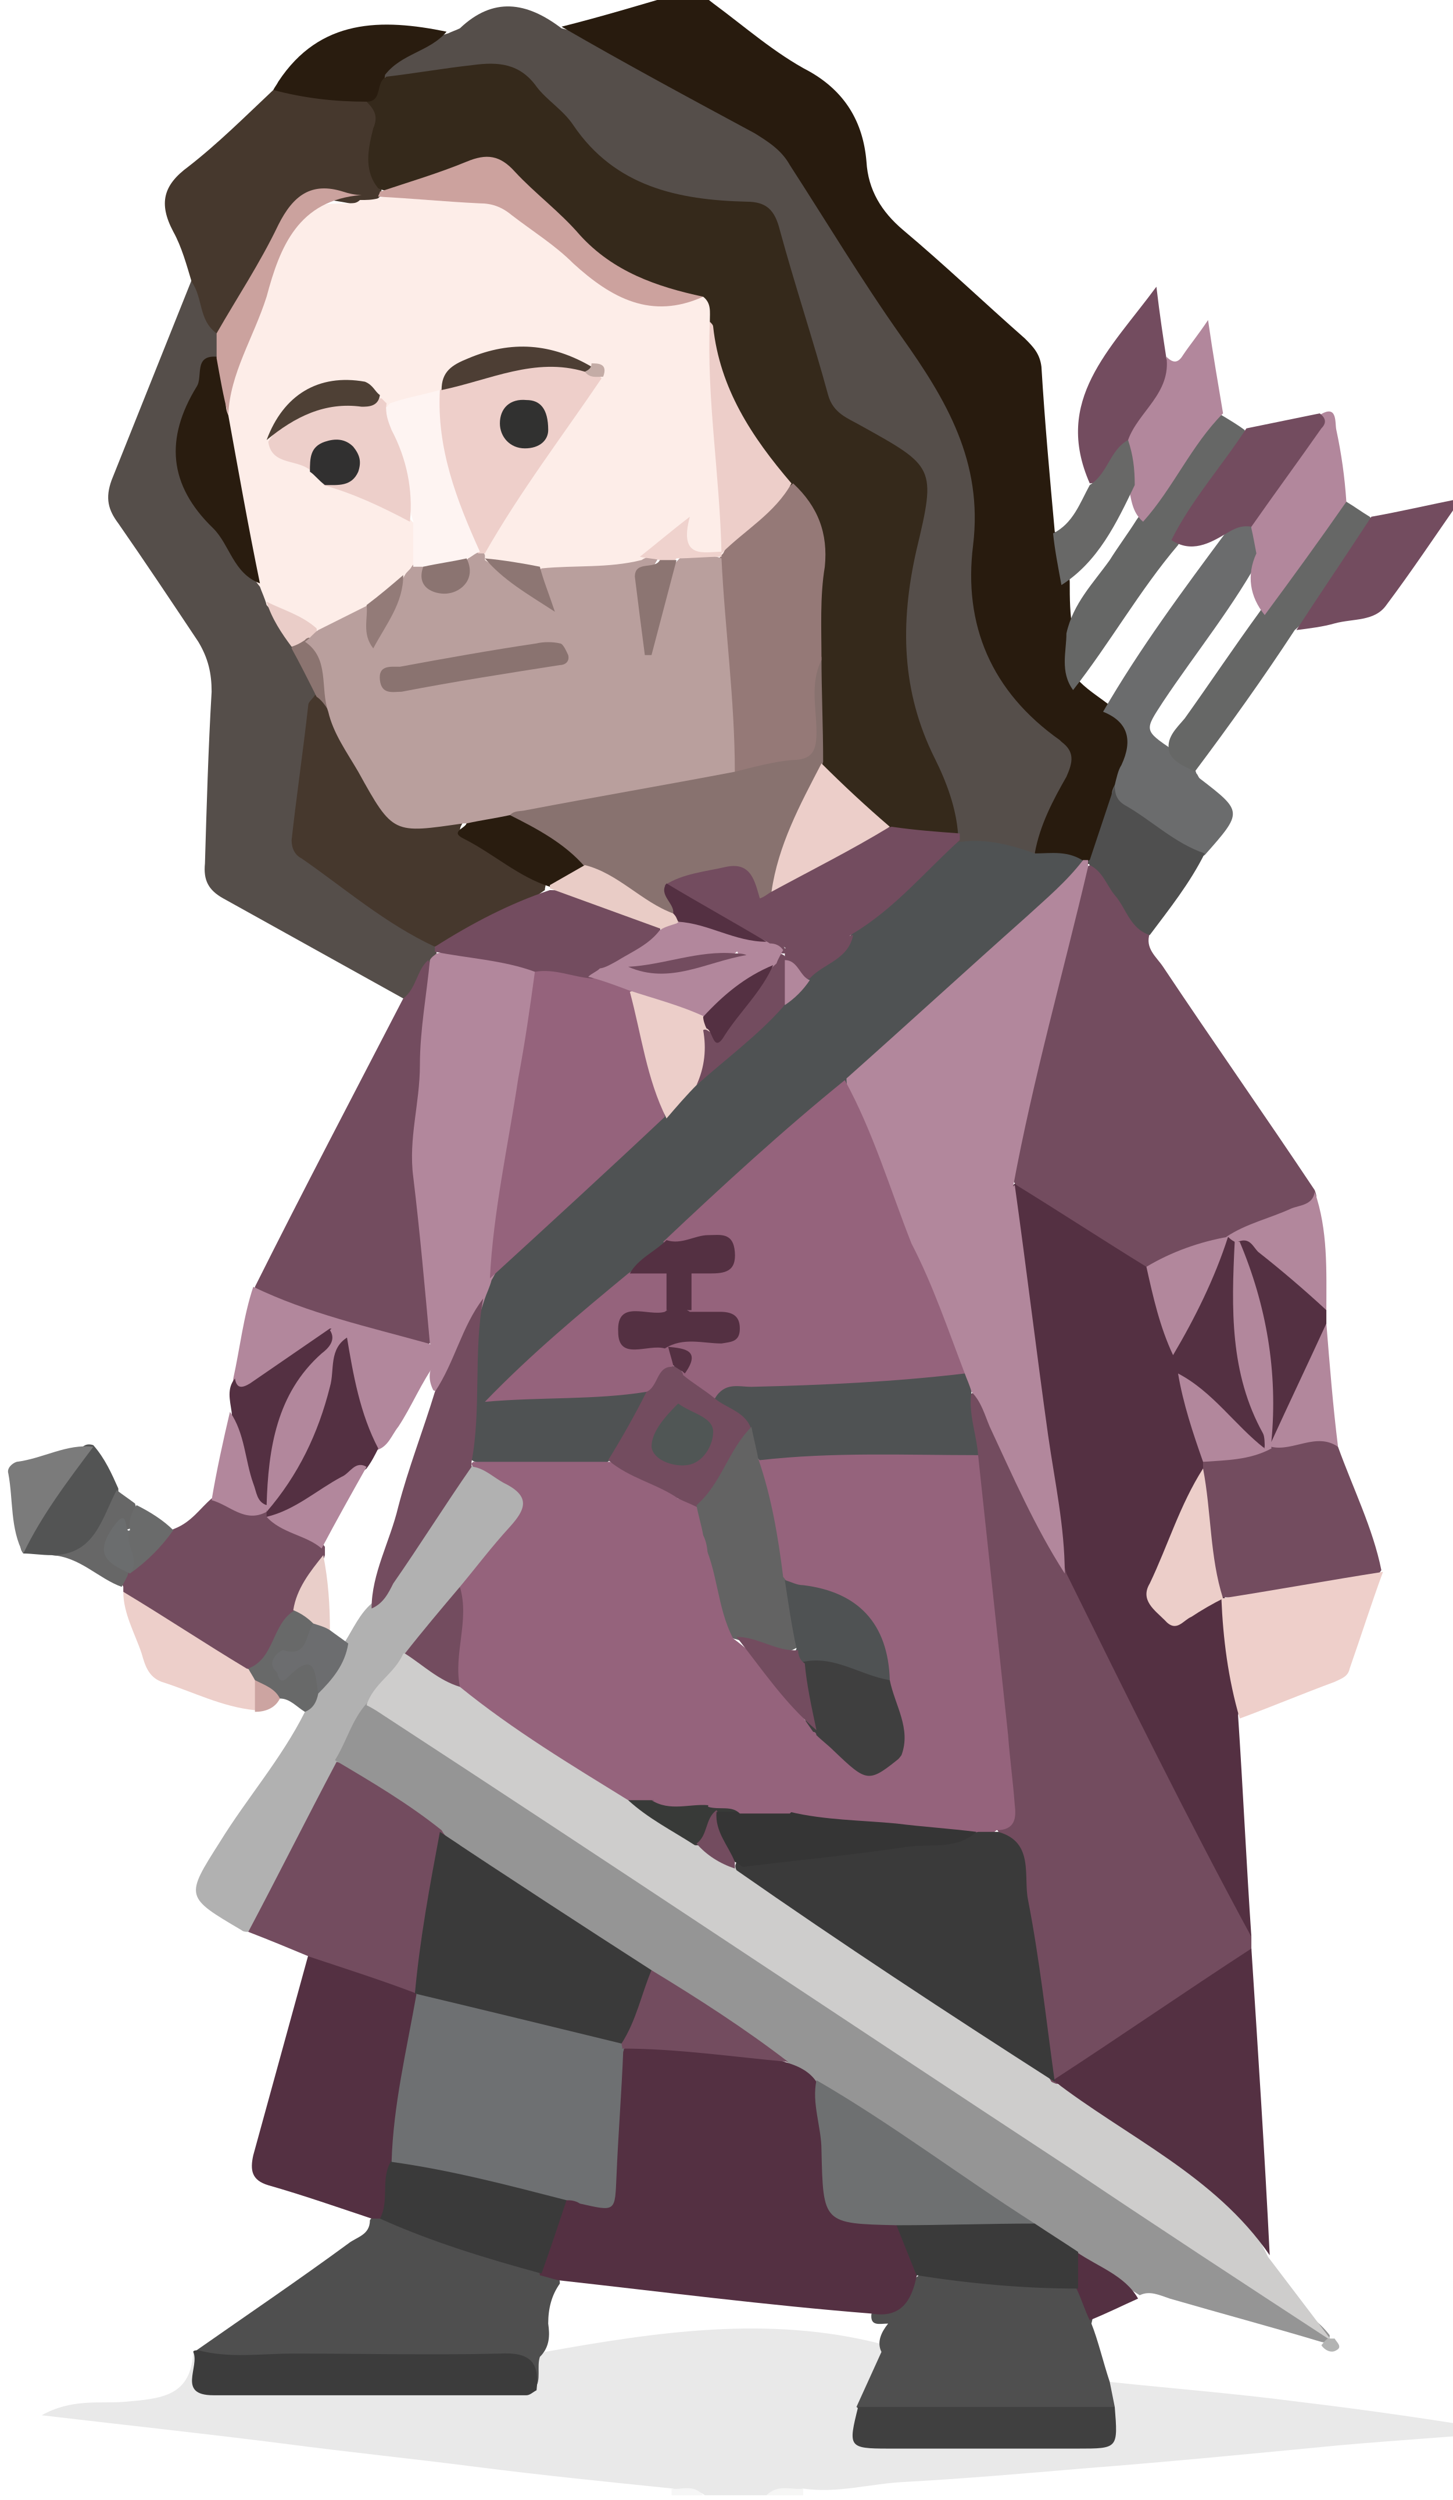 <?xml version="1.0" encoding="utf-8"?>
<!-- Generator: Adobe Illustrator 23.1.0, SVG Export Plug-In . SVG Version: 6.00 Build 0)  -->
<svg version="1.1" id="Capa_1" xmlns="http://www.w3.org/2000/svg" xmlns:xlink="http://www.w3.org/1999/xlink" x="0px" y="0px"
	 viewBox="0 0 87.2 150" style="enable-background:new 0 0 87.2 150;" xml:space="preserve">
<style type="text/css">
	.st0{fill:#E9E9E9;}
	.st1{fill:#F6F6F5;}
	.st2{fill:#F6F6F6;}
	.st3{fill:#554E4A;}
	.st4{fill:#281B0E;}
	.st5{fill:#734C5F;}
	.st6{fill:#4F4F4F;}
	.st7{fill:#B1B1B1;}
	.st8{fill:#543042;}
	.st9{fill:#46382D;}
	.st10{fill:#3C3C3C;}
	.st11{fill:#B2879C;}
	.st12{fill:#291C0F;}
	.st13{fill:#EDCFCA;}
	.st14{fill:#535454;}
	.st15{fill:#7B7B7B;}
	.st16{fill:#686969;}
	.st17{fill:#676767;}
	.st18{fill:#6A6B6B;}
	.st19{fill:#CCA4A1;}
	.st20{fill:#959595;}
	.st21{fill:#CECDCC;}
	.st22{fill:#EECFCA;}
	.st23{fill:#6B6C6D;}
	.st24{fill:#666766;}
	.st25{fill:#686867;}
	.st26{fill:#B3B4B3;}
	.st27{fill:#404040;}
	.st28{fill:#35291B;}
	.st29{fill:#4F5253;}
	.st30{fill:#FDEDE8;}
	.st31{fill:#CBA29E;}
	.st32{fill:#8B7470;}
	.st33{fill:#EACDC8;}
	.st34{fill:#3A3A3A;}
	.st35{fill:#95637C;}
	.st36{fill:#6C6D6F;}
	.st37{fill:#6E7072;}
	.st38{fill:#CCA29E;}
	.st39{fill:#E9CEC9;}
	.st40{fill:#6B6D6E;}
	.st41{fill:#ECCEC9;}
	.st42{fill:#6E7071;}
	.st43{fill:#383A38;}
	.st44{fill:#88726F;}
	.st45{fill:#957977;}
	.st46{fill:#EDCEC9;}
	.st47{fill:#B99F9D;}
	.st48{fill:#FEF4F2;}
	.st49{fill:#4D3E34;}
	.st50{fill:#4E4035;}
	.st51{fill:#313030;}
	.st52{fill:#8D7673;}
	.st53{fill:#937B78;}
	.st54{fill:#EFD2CD;}
	.st55{fill:#C4ACA6;}
	.st56{fill:#E9CCC6;}
	.st57{fill:#636363;}
	.st58{fill:#3F3F3F;}
	.st59{fill:#353535;}
	.st60{fill:#505655;}
	.st61{fill:#8A7370;}
	.st62{fill:#8C7572;}
	.st63{fill:#8B7471;}
	.st64{fill:#313130;}
</style>
<path class="st0" d="M66.6,142.9c3.8,0.4,7.6,0.7,11.4,1.2c4.2,0.5,8.3,1.1,12.5,1.8c-3.4,0.3-6.7,0.5-10.1,0.8
	c-5.2,0.5-10.3,1-15.5,1.4c-3.5,0.3-7,0.6-10.6,0.8c-2.1,0.1-4,0.7-6.1,0.4c-0.7,0.5-1.6-0.1-2.2,0.4c-1.2,0-2.5,0-3.7,0
	c-0.6-0.5-1.3,0.1-1.9-0.4c-3.9-0.4-7.9-0.8-11.8-1.3c-3.9-0.5-7.8-0.9-11.6-1.4c-4.7-0.6-9.4-1.1-14.5-1.7c1.8-1,3.4-0.7,4.9-0.8
	c2.3-0.2,4.1-0.3,4.2-3.1c0.5,1.8,1.8,2.1,3.6,2.1c4.6-0.1,9.3,0,13.9,0c0.8,0,1.6,0.1,2.4-0.3c0.7-0.3,0.6-1.3,1.2-1.7
	c6.7-1.2,13.4-2.2,20.1-0.5c0.7,0.5,0.4,1.1,0.2,1.6c-0.3,0.8-0.8,1.5-1,2.4c-0.3,1.2,0.1,1.8,1.4,1.8c3.8,0,7.7,0,11.5,0
	c1.3,0,1.6-0.8,1.5-1.8C66.5,144.1,66.1,143.4,66.6,142.9z"/>
<path class="st1" d="M46,149.7c0.7-0.7,1.5-0.3,2.2-0.4c0,0.1,0,0.3,0,0.4C47.5,149.7,46.7,149.7,46,149.7z"/>
<path class="st2" d="M40.3,149.3c0.6,0.1,1.3-0.3,1.9,0.4c-0.6,0-1.2,0-1.9,0C40.3,149.5,40.3,149.4,40.3,149.3z"/>
<path class="st3" d="M26.9,2c0.2-0.1,0.5-0.2,0.7-0.3c2-1.9,4-1.6,6.1,0c3.3,0.8,5.8,3.1,8.8,4.3c3.6,1.5,5.8,4.2,7.8,7.4
	c2.4,3.9,4.9,7.7,7.4,11.5c0.6,0.9,1.1,1.8,1,2.9c-0.2,3.2,0.5,6.4,0.4,9.6c0,1.4,0.4,2.4,1.4,3.3c1.2,1.1,2.3,2.3,3.4,3.4
	c0.8,0.8,1,1.7,0.4,2.7c-0.9,1.5-1,3.3-2.4,4.6c-1.5,0-3-0.3-4.4-0.7c-0.1-0.1-0.3-0.3-0.4-0.5c-0.9-2.9-2.1-5.8-3-8.7
	c-0.5-1.5-0.6-2.9-0.3-4.4c0.4-2.4,0.7-4.8,1.2-7.2c0.3-1.2-0.1-2.2-1.2-2.6c-3.9-1.2-5.3-4.2-6-7.9c-0.3-1.7-1-3.2-1.4-4.9
	c-0.3-1.2-0.8-1.9-2.1-1.9c-4.6,0.1-8.3-1.8-11-5.5c-1.7-2.3-3.8-3.2-6.7-2.4c-1,0.3-2.2,0.5-3.3,0.2c-0.7-0.8,0.1-1.1,0.6-1.4
	C24.8,2.8,25.8,2.3,26.9,2z"/>
<path class="st4" d="M62.1,51.2c0.3-1.7,1.1-3.2,1.9-4.6c0.4-0.9,0.5-1.5-0.3-2.1c0,0-0.1-0.1-0.1-0.1c-4.1-2.9-5.8-6.9-5.2-11.7
	c0.6-5-1.6-8.7-4.3-12.5c-2.4-3.4-4.5-6.9-6.7-10.3C46.9,9,46.1,8.5,45.3,8c-3.9-2.1-7.8-4.2-11.6-6.4c2.4-0.6,4.7-1.3,7.1-2
	c0.8-0.2,1.4,0.1,2,0.6c1.9,1.4,3.7,3,5.8,4.1c2.1,1.2,3.2,3,3.4,5.4c0.1,1.7,0.9,3,2.2,4.1c2.5,2.1,4.8,4.3,7.3,6.5
	c0.5,0.5,0.9,0.9,1,1.7c0.2,3.3,0.5,6.6,0.8,9.9c0.8,0.8,0.8,1.9,0.9,3c0,1,0,2,0.2,3c0.2,1-0.1,2,0.4,3c0.6,0.6,1.3,1,1.9,1.5
	c1.9,1.4,1.9,1.6,0.7,4.8c-0.7,1.5-0.6,3.3-1.8,4.5c-0.2,0.1-0.4,0.2-0.6,0.2C64,51.7,63,51.9,62.1,51.2z"/>
<path class="st3" d="M24.2,59.9c-3.6-2-7.2-4-10.8-6c-0.9-0.5-1.2-1.1-1.1-2.1c0.1-3.4,0.2-6.9,0.4-10.3c0-1.1-0.2-2-0.8-3
	c-1.6-2.4-3.2-4.8-4.8-7.1c-0.6-0.8-0.8-1.5-0.4-2.6c1.6-4,3.2-8,4.8-12c1.2,0.6,1.1,2.1,1.8,3.1c0.1,0.5,0.2,0.9,0,1.4
	c-1.3,1.8-1.7,3.9-2.4,6c-0.1,0.4,0.1,0.9,0.3,1.2c1.5,2.1,2.8,4.4,4.6,6.3c0.3,0.3,0.5,0.8,0.6,1.2c0.4,1,1,1.8,1.5,2.7
	c0.5,1,1.4,1.9,1.3,3.2c-0.7,2.6-0.7,5.3-1.1,8c-0.1,0.9,0.6,1.4,1.2,2c2.2,1.7,4.5,3.1,6.7,4.7c0.1,0.2,0.2,0.3,0.2,0.5
	c0,0.3-0.1,0.5-0.3,0.8C25.4,58.5,25.5,59.8,24.2,59.9z"/>
<path class="st5" d="M24.2,59.9c0.8-0.6,0.8-1.7,1.5-2.3c1,1.7,0.3,3.5,0.1,5.1c-0.7,5.2-0.3,10.3,0.3,15.4c0.1,0.8,0.2,1.5-0.1,2.2
	c-0.4,0.7-1,0.6-1.6,0.5c-2.8-0.7-5.5-1.6-8.2-2.5c-0.4-0.2-0.9-0.4-0.9-1.1C18.2,71.4,21.2,65.7,24.2,59.9z"/>
<path class="st6" d="M32.4,141.4c-0.2,0.6,0.1,1.4-0.3,1.9c-0.4-1.5-1.4-1.8-2.9-1.7c-5.1,0.2-10.2,0-15.4,0c-0.7,0-1.5,0.3-2-0.6
	c3-2.1,6.1-4.2,9.1-6.4c0.5-0.4,1.3-0.5,1.3-1.4c0.1-0.2,0.3-0.2,0.5-0.2c3.4,0.8,6.5,2.3,9.9,3.1c0.4,0.2,1,0.2,1,0.9
	c-0.5,0.7-0.7,1.5-0.7,2.4C33,140.1,33,140.8,32.4,141.4z"/>
<path class="st7" d="M14.9,115.9c-0.1,0-0.3,0-0.4-0.1c-3.4-2-3.4-2-1.3-5.3c1.6-2.6,3.7-5,5.1-7.8c0-0.5,0.4-0.9,0.6-1.3
	c0.7-0.9,1.3-1.9,1.8-2.9c0.5-0.8,0.9-1.7,1.6-2.3c1.7-1.9,2.9-4.2,4.4-6.3c0.5-0.7,0.9-1.5,1.7-2c1.4-0.2,2.3,0.8,3.1,1.7
	c0.7,0.7,0.1,1.4-0.3,2c-1,1.4-2.1,2.6-3.1,3.9c-1.2,1.4-2.3,2.7-3.4,4.2c-0.7,1-1.8,1.8-2.4,3c-0.7,1.1-1.2,2.3-1.9,3.4
	c-1.5,2.6-2.7,5.4-4.1,8.1C15.9,114.7,15.7,115.6,14.9,115.9z"/>
<path class="st8" d="M22.8,133.1c-0.1,0-0.3,0-0.5,0c-2.1-0.7-4.1-1.4-6.2-2c-1-0.3-1.1-0.9-0.9-1.8c1.1-4,2.2-8,3.3-12
	c2.5-0.1,4.6,0.8,6.6,2.4c0.3,2.1-0.4,4.1-0.7,6.1c-0.2,1.3-0.4,2.6-0.5,3.9C23.5,130.8,24,132.3,22.8,133.1z"/>
<path class="st5" d="M25,119.6c-2.1-0.8-4.3-1.5-6.4-2.2c-1.2-0.5-2.4-1-3.7-1.5c1.8-3.4,3.5-6.8,5.3-10.2c2.7,0.7,5,2.1,6.7,4.4
	c-0.4,3.1-0.7,6.3-1.6,9.3C25.1,119.5,25.1,119.5,25,119.6z"/>
<path class="st9" d="M13,20c-1.1-0.8-0.8-2.1-1.5-3.1c-0.3-1-0.6-2.1-1.1-3c-0.9-1.7-0.6-2.8,0.9-3.9c1.8-1.4,3.4-3,5.1-4.6
	c1.9-0.4,3.7,0.1,5.5,0.4c1,0.4,1.2,1.1,1,2.1c-0.2,1.1-0.1,2.2,0,3.3c0,0.2,0,0.4-0.1,0.6c-0.3,0.3-0.7,0.4-1.1,0.4
	c-0.3,0-0.5,0-0.7,0c-2.7-0.5-2.8-0.4-4.2,2.1c-0.8,1.4-1.6,2.8-2.3,4.2C14.1,19.1,13.8,19.8,13,20z"/>
<path class="st5" d="M7.4,95.5c0-0.1,0-0.2,0-0.3c-0.2-0.4,0-0.7,0.2-1c0.9-0.9,1.6-2,2.9-2.5c1-0.4,1.5-1.2,2.2-1.8
	c1.2-0.3,2.1,0.6,3.2,0.6c0.1,0.1,0.3,0.2,0.4,0.3c0.9,0.9,2.4,0.9,3.2,2c0,0.2,0,0.3,0,0.5c-0.4,1.3-1.3,2.3-1.8,3.5
	c-1,1.1-1,3-2.8,3.6C12.1,99.4,9.7,97.5,7.4,95.5z"/>
<path class="st10" d="M11.9,141c1.9,0.5,3.7,0.2,5.7,0.2c4.2,0,8.3,0.1,12.4,0c1.8-0.1,2.4,0.5,2.2,2.2c-0.2,0.1-0.4,0.3-0.6,0.3
	c-6.3,0-12.5,0-18.8,0c-2.2,0-0.8-1.7-1.2-2.6C11.6,141,11.8,141,11.9,141z"/>
<path class="st11" d="M15.2,77.2c3.3,1.6,6.9,2.4,10.5,3.4c0.6,0.2,0.7,0.6,0.5,1.1c-0.9,1.2-1.5,2.7-2.3,3.9
	c-0.4,0.5-0.6,1.2-1.3,1.4c-1-0.5-1-1.6-1.3-2.5c-0.3-1.2-0.7-2.5-0.9-3.8c-0.1-0.4-0.2-0.7-0.7-0.5c-1.5,1.1-2.9,2.1-4.5,3
	c-0.4,0.3-1.4,1-1.2-0.5C14.4,80.9,14.6,79,15.2,77.2z"/>
<path class="st12" d="M22,6.1c-1.9,0-3.7-0.2-5.6-0.7c0.1-0.2,0.2-0.3,0.3-0.5c2.5-3.8,6.2-3.8,10.1-3c-1,1.2-2.7,1.3-3.7,2.6
	C23.1,5.4,23.4,6.4,22,6.1z"/>
<path class="st13" d="M7.4,95.5c2.5,1.5,4.9,3.1,7.4,4.6c0.4,0.1,0.7,0.4,0.8,0.8c0.1,0.6,0.1,1.2-0.3,1.7c-2-0.2-3.7-1.1-5.6-1.7
	c-0.8-0.3-1-1-1.2-1.7C8.1,98,7.4,96.8,7.4,95.5z"/>
<path class="st8" d="M14.1,82.7c0.1,0.6,0.4,0.6,0.9,0.3c1.6-1.1,3.2-2.2,4.8-3.3c0.8,0.1,0.4,0.6,0.3,1c-0.3,0.7-0.7,1.3-1.2,1.8
	c-1.3,1.4-1.9,3-2,4.9c0,1-0.1,2-0.7,2.9c-0.9,0.1-1.1-0.6-1.3-1.2c-0.5-1.5-0.9-2.9-1-4.4C13.8,84,13.6,83.3,14.1,82.7z"/>
<path class="st14" d="M3.1,93.3c-0.6,0-1.2-0.1-1.7-0.1c-0.4-0.5,0-1,0.2-1.4c0.9-1.5,1.9-3,3-4.5c0.2-0.3,0.4-0.8,1-0.6
	c0.7,0.8,1.1,1.7,1.5,2.6C7.2,91.9,5.5,93.6,3.1,93.3z"/>
<path class="st15" d="M5.6,86.8c-1.5,2-3.1,4.1-4.2,6.4c-0.8-1.5-0.6-3.2-0.9-4.8c-0.1-0.3,0.2-0.6,0.5-0.7
	C2.6,87.5,4,86.6,5.6,86.8z"/>
<path class="st16" d="M15.3,100.8c-0.1-0.2-0.3-0.5-0.4-0.7c1.6-0.6,1.4-2.7,2.8-3.5c0.7-0.3,1,0.2,1.2,0.7c0.2,1.4-0.3,2.3-2.3,2.3
	c1,0.5,1.6-0.4,2.1,0.2c0.6,0.6,0.8,1.1,0.4,1.8c-0.1,0.5-0.3,0.9-0.8,1.1c-0.5-0.3-0.9-0.8-1.5-0.8C16,101.8,15.6,101.3,15.3,100.8
	z"/>
<path class="st11" d="M13.8,84.7c0.9,1.3,0.9,2.9,1.4,4.3c0.2,0.5,0.2,1.1,0.8,1.3c0,0.1,0.1,0.2,0.1,0.2c0,0.1-0.1,0.1-0.1,0.2
	c-1.3,0.7-2.2-0.4-3.3-0.7C13,88.2,13.4,86.4,13.8,84.7z"/>
<path class="st17" d="M3.1,93.3c2.6,0,3-2.2,3.9-3.9c0.4,0.3,0.7,0.5,1.1,0.8c0.2,0.6,0.1,1-0.3,1.5c-1.4,0.5-1.5,1-0.1,2.4
	c0,0.1,0,0.2,0,0.3c-0.1,0.3-0.3,0.6-0.4,0.8C5.9,94.7,4.8,93.4,3.1,93.3z"/>
<path class="st18" d="M7.8,91.8c-0.1-0.6,0.1-1.1,0.4-1.5c0.8,0.4,1.6,0.9,2.2,1.5c-0.7,1-1.6,1.9-2.6,2.6l0,0
	C7.8,93.5,6.7,92.7,7.8,91.8z"/>
<path class="st19" d="M15.3,100.8c0.6,0.3,1.2,0.5,1.5,1.1c-0.3,0.6-0.9,0.8-1.5,0.8C15.3,102.1,15.3,101.4,15.3,100.8z"/>
<path class="st5" d="M75.1,116.2c0,0.3,0,0.5,0,0.8c-0.1,0.3-0.3,0.7-0.7,0.9c-3.4,2.3-6.8,4.6-10.2,6.8c-0.3,0.2-0.6,0.4-1,0.3
	c-0.1-0.1-0.3-0.3-0.4-0.5c-0.9-2.8-0.9-5.8-1.4-8.6c-0.4-2.1-0.4-4.3-1.6-6.2c0.5-0.8,0.5-1.7,0.4-2.7c-0.6-6.5-1.5-13-2-19.6
	c-0.1-1.2-0.6-2.4-0.1-3.7c1.3-0.7,1.3,0.6,1.6,1.2c1.1,2.6,2.4,5,3.6,7.5c0.3,0.6,0.6,1.1,0.9,1.6c1.8,3.6,3.7,7.2,5.4,10.9
	c1.3,2.8,3,5.5,4.3,8.3C74.5,114.2,74.9,115.1,75.1,116.2z"/>
<path class="st8" d="M75.1,116.2c-3.9-7.2-7.5-14.5-11.1-21.8c-1.3-4.7-1.6-9.6-2.4-14.4c-0.4-2.7-0.8-5.5-1-8.3
	c0-0.2,0.1-0.4,0.2-0.6c0.2-0.2,0.4-0.2,0.7-0.1c2.6,1.5,5.3,2.9,7.6,4.9c0.7,1.6,1,3.4,1.6,5c0.1,0.5,0.3,0.9,0.4,1.3
	c0.4,1.7,1,3.3,1.4,5.1c0,0.2,0,0.4,0,0.5c-0.7,2-1.6,3.9-2.5,5.9c-0.7,1.6-0.7,1.6,0.3,3.2c1-0.4,1.8-1.4,3-1.3
	c0.1,0.1,0.3,0.3,0.3,0.5c0.2,2.3,1.2,4.5,0.7,6.8C74.6,107.4,74.8,111.8,75.1,116.2z"/>
<path class="st20" d="M26.5,109.8c-2-1.6-4.2-2.9-6.4-4.2c0.7-1.1,1-2.4,1.9-3.4c1-0.2,1.6,0.5,2.4,0.9c7.5,4.8,14.9,9.8,22.4,14.7
	c10.2,6.8,20.5,13.4,30.6,20.3c0.9,0.6,1.8,1.2,2.4,2c0,0.3-0.1,0.5-0.5,0.4c-3-0.9-6-1.7-9.1-2.6c-0.6-0.2-1.2-0.5-1.8-0.2
	c-1.3-0.8-2.6-1.7-3.9-2.5c-0.9-0.6-1.7-1.2-2.6-1.7c-4.4-2.8-8.6-5.8-13-8.6c-0.6-0.4-1.1-0.8-1.7-1.2c-2.8-1.8-5.5-3.7-8.3-5.5
	c-3.9-2.4-7.5-5-11.3-7.5C27.2,110.7,26.8,110.3,26.5,109.8z"/>
<path class="st21" d="M79.7,140.3c-5.2-3.4-10.4-6.8-15.6-10.3c-13.7-9-27.3-18.1-41.1-27.1c-0.3-0.2-0.6-0.4-1-0.6
	c0.4-1.3,1.7-1.9,2.2-3.1c1.4,0,2.3,1.2,3.5,1.8c3.3,2.4,6.8,4.4,10.1,6.7c1.3,1,2.7,1.8,4.1,2.7c0.7,0.6,1.5,1.1,2.4,1.6
	c5.6,3.9,11.4,7.4,16.9,11.2c0.7,0.5,1.5,0.9,1.9,1.7l0,0c3,1.2,5.5,3.3,8.2,5c2.2,1.3,3.7,3.2,4.8,5.5c1.3,1.7,2.5,3.3,3.8,5
	C79.9,140.4,79.8,140.4,79.7,140.3z"/>
<path class="st5" d="M68.8,76c-2.6-1.6-5.2-3.3-7.8-4.9c-0.5-0.5-0.3-1.2-0.2-1.8c1.3-5.5,2.5-11,3.9-16.4c0.1-0.3,0.2-0.6,0.4-0.8
	c0.9-0.7,1.3,0.1,1.7,0.6c0.8,1.1,1.6,2.1,2.2,3.3c-0.3,0.9,0.4,1.4,0.8,2c3,4.5,6.1,8.9,9.1,13.4c0.4,1-0.4,1.2-1,1.4
	c-1.3,0.5-2.5,1-3.8,1.4c-0.1,0.1-0.3,0.2-0.5,0.2C72,75,70.5,76,68.8,76z"/>
<path class="st8" d="M76.2,135.3c-3.3-4.8-8.6-7.1-13-10.5c4-2.6,7.9-5.3,11.9-7.9C75.5,123.1,75.9,129.2,76.2,135.3z"/>
<path class="st6" d="M66.6,142.9c0.1,0.5,0.2,1,0.3,1.5c-0.6,0.6-1.3,0.6-2.1,0.6c-3.7,0-7.5,0-11.3,0c-0.7,0-1.5,0-2.1-0.6
	c0.5-1.1,1-2.2,1.5-3.3c-0.3-0.6,0-1.2,0.4-1.7c-0.5,0-1.1,0.2-1-0.6c1.4-0.3,1.9-1.7,3-2.4c3.1,0,6.2,0.3,9.3,0.7
	c0.9,0.5,1.2,1.2,0.9,2.3C65.9,140.4,66.2,141.7,66.6,142.9z"/>
<path class="st5" d="M72.2,88.1c0-0.2,0-0.3,0-0.4c1.2-1,2.8-0.7,4.1-1.2c1.3,0,2.8-1.2,4,0.3c0.9,2.5,2.1,4.9,2.6,7.4
	c-0.2,0.3-0.4,0.5-0.7,0.5c-3,0.4-5.9,1.4-9,1.1h0c-0.3-0.2-0.6-0.3-0.6-0.6C72.3,92.9,71.6,90.6,72.2,88.1z"/>
<path class="st22" d="M73.3,95.9c3.2-0.5,6.5-1.1,9.7-1.6c-0.7,1.9-1.3,3.8-2,5.8c-0.1,0.5-0.5,0.6-0.9,0.8
	c-1.9,0.7-3.8,1.5-5.7,2.2C73.7,100.7,73.4,98.3,73.3,95.9z"/>
<path class="st23" d="M66.9,47.1c0.1-0.4,0.2-0.9,0.4-1.2c0.7-1.5,0.4-2.6-1.1-3.2c2.2-3.8,4.8-7.3,7.4-10.8c0.5-0.4,1-0.5,1.6-0.3
	c0.5,0.4,0.7,0.9,0.6,1.5c-1.7,3.2-4,6-6,9c-1.1,1.7-1.2,1.7,0.6,2.9c0.5,0.5,1.2,0.7,1.4,1.4c0.1,0.1,0.1,0.2,0.2,0.3
	c2.6,2,2.6,2,0.3,4.6c-1.2,0.6-1.8-0.4-2.6-0.9c-0.8-0.5-1.6-1-2.3-1.5C66.8,48.3,66.5,47.8,66.9,47.1z"/>
<path class="st24" d="M71.7,46.3c-0.5-0.3-1.2-0.5-1.5-1.1c-0.3-0.9,0.4-1.5,0.9-2.1c1.5-2.1,2.9-4.2,4.5-6.4
	c1.3-1.9,2.5-3.8,3.9-5.6c0.3-0.5,0.5-1.2,1.3-1c0.5,0.3,0.9,0.6,1.4,0.9c0.3,0.3,0.2,0.6,0,0.8c-1.5,2-2.6,4.4-4.5,6
	C75.8,40.7,73.8,43.5,71.7,46.3z"/>
<path class="st24" d="M64.4,41.4C63.6,40.3,64,39.1,64,38c0.4-1.8,1.6-3,2.6-4.4c0.5-0.8,1.1-1.6,1.6-2.4c1.2-1.7,2.3-3.5,3.6-5.2
	c0.4-0.5,0.6-1.3,1.5-1.1c0.5,0.3,1,0.6,1.4,0.9c0.1,1.2-0.8,1.9-1.3,2.7c-0.9,1.4-1.9,2.7-2.7,4.2C68.4,35.4,66.6,38.6,64.4,41.4z"
	/>
<path class="st5" d="M77.8,37.8c1.5-2.3,3-4.5,4.5-6.8c1.7-0.3,3.4-0.7,5.4-1.1c-1.6,2.3-3,4.4-4.5,6.4c-0.7,1-2,0.8-3.1,1.1
	C79.4,37.6,78.6,37.7,77.8,37.8z"/>
<path class="st5" d="M65.4,29c-2.2-5,1.2-8,4-11.8c0.2,1.7,0.4,3,0.6,4.3c0.6,1,0.3,1.9-0.3,2.7c-0.6,0.7-1,1.5-1.6,2.3
	C67.1,27.2,67,28.9,65.4,29z"/>
<path class="st11" d="M67.7,26.4c0.6-1.7,2.6-2.8,2.3-5c0.4,0.4,0.7,0.4,1-0.1c0.4-0.6,0.9-1.2,1.5-2.1c0.3,2.1,0.6,3.8,0.9,5.6
	c-1.9,1.9-3,4.5-4.8,6.5c-0.7-0.6-0.7-1.4-0.9-2.2C67.6,28.2,67.2,27.3,67.7,26.4z"/>
<path class="st11" d="M80.8,30.1c-1.6,2.3-3.2,4.5-4.9,6.8c-0.9-1.1-1.1-2.4-0.5-3.7c-0.1-0.5-0.2-1.1-0.3-1.5
	C75,30.5,76,29.9,76.5,29c0.8-1.4,1.9-2.7,2.7-4.1c1.1-0.7,0.9,0.5,1,0.9C80.5,27.2,80.7,28.6,80.8,30.1z"/>
<path class="st5" d="M79.2,24.8c0.4,0.3,0.4,0.6,0.1,0.9c-1.4,2-2.8,3.9-4.2,5.9c-0.6-0.1-1,0.1-1.5,0.4c-1,0.6-2.1,1.2-3.3,0.4
	c1.2-2.4,3-4.4,4.5-6.7C76.3,25.4,77.7,25.1,79.2,24.8z"/>
<path class="st6" d="M66.9,47.1c0,0.5,0.1,0.9,0.6,1.2c1.6,0.9,3,2.3,4.8,2.9c-0.9,1.8-2.1,3.3-3.3,4.9c-1.2-0.4-1.4-1.6-2.1-2.4
	c-0.5-0.6-0.7-1.4-1.5-1.8c-0.1-0.1-0.1-0.2-0.1-0.2c0-0.1,0.1-0.1,0.1-0.1C65.9,50.1,66.4,48.6,66.9,47.1z"/>
<path class="st8" d="M79.6,78.6c0,0.3,0,0.5,0,0.8c-0.3,2.3-1.5,4.3-2.4,6.4c-0.2,0.4-0.4,1.1-1.2,0.6c-0.1-0.2-0.3-0.5-0.2-0.7
	c0.2-3.7-0.6-7.3-1.8-10.8c0.1-0.9,0.6-1.1,1.2-0.6C76.8,75.8,78.6,76.8,79.6,78.6z"/>
<path class="st11" d="M79.6,78.6c-1.3-1.2-2.7-2.4-4.1-3.5c-0.3-0.3-0.5-0.9-1.2-0.6c-0.1,0.1-0.3,0.2-0.4,0.1
	c-0.1-0.1-0.2-0.2-0.3-0.4c1.2-0.8,2.6-1.1,3.9-1.7c0.5-0.2,1.3-0.2,1.4-1C79.7,73.8,79.6,76.2,79.6,78.6z"/>
<path class="st11" d="M76.3,86.5c1.1-2.4,2.2-4.7,3.3-7.1c0.2,2.5,0.4,5,0.7,7.4c-1.3-0.9-2.7,0.3-4,0l-0.1-0.1
	C76.2,86.6,76.2,86.5,76.3,86.5z"/>
<path class="st25" d="M67.7,26.4c0.3,0.9,0.4,1.7,0.4,2.7c-1.1,2.3-2.2,4.6-4.4,6C63.5,34,63.3,33,63.2,32c1.2-0.6,1.6-1.8,2.2-2.9
	C66.5,28.4,66.6,27,67.7,26.4z"/>
<path class="st8" d="M65.4,139.2c-0.3-0.6-0.5-1.3-0.8-1.9c-0.3-0.7-0.7-1.5,0-2.2c1.3,0.9,2.9,1.4,3.7,2.8
	C67.4,138.3,66.4,138.8,65.4,139.2z"/>
<path class="st26" d="M79.7,140.3c0.1,0,0.3,0,0.4,0c0.1,0.2,0.5,0.5,0.1,0.7c-0.3,0.2-0.7,0-0.9-0.3
	C79.4,140.6,79.5,140.4,79.7,140.3z"/>
<path class="st27" d="M51.5,144.4c5.1,0,10.3,0,15.4,0c0.2,2.5,0.2,2.5-2.2,2.5c-3.8,0-7.6,0-11.4,0
	C50.9,146.9,50.9,146.8,51.5,144.4z"/>
<path class="st28" d="M22,6.1c1,0,0.5-1.2,1.2-1.5c1.7-0.2,3.4-0.5,5.2-0.7c1.5-0.2,2.8-0.1,3.8,1.3c0.6,0.8,1.6,1.4,2.2,2.3
	c2.5,3.7,6.3,4.5,10.4,4.6c1.2,0,1.7,0.5,2,1.7c0.9,3.3,2,6.6,2.9,9.9c0.3,1.1,1.2,1.4,1.9,1.8c4.5,2.5,4.6,2.5,3.4,7.5
	c-1,4.4-0.9,8.5,1.1,12.5c0.7,1.4,1.3,3,1.4,4.6C56.3,51,55,50.2,53.7,50c-1.7-1.4-3.7-2.4-4.8-4.5c-0.3-1.9-0.1-3.8-0.1-5.8
	c0-1.9-0.1-3.9,0-5.8c0.1-1.8-0.3-3.3-1.6-4.6c-0.2-0.3-0.4-0.6-0.7-0.9c-2.5-2.5-3.7-5.6-4.3-9.1c-0.1-0.5-0.2-1-0.6-1.4
	c-4.2-0.3-6.9-3.2-9.4-6.1c-1.8-2.1-3.6-2.5-6-1.3c-1,0.5-2.1,1.4-3.5,0.8c-0.9-1.1-0.6-2.4-0.3-3.6C22.7,7,22.5,6.6,22,6.1z"/>
<path class="st29" d="M62.1,51.2c1,0,2-0.2,3,0.5c-0.1,1.5-1.5,2.3-2.4,3.1C58.8,58.1,55,61.6,51.1,65c-3.6,3.2-7.3,6.4-10.9,9.7
	c-0.7,0.7-1.7,1.2-2.4,2c-2.4,2.2-4.9,4.4-7.5,6.7c2.3-0.1,4.5,0.2,6.7-0.3c0.7-0.2,1.3-0.2,1.9,0.3c-0.2,1.9-1.1,3.4-2.7,4.5
	c-2.6,0.3-5.1,0.4-7.7-0.2C28,87.5,28,87,28.1,86.5c0.3-2.8-0.1-5.6,0.6-8.4c0-0.5,0.2-1,0.5-1.4c3.4-3.5,7-6.7,10.6-9.9
	c0.7-0.6,1.3-1.4,1.9-2c1.6-1.7,3.5-3.1,5.2-4.7c0.6-0.5,1.1-1.1,1.6-1.6c0.9-0.9,2-1.5,2.7-2.6c1.9-1.5,3.4-3.4,5.4-4.8
	c0.3-0.3,0.6-0.6,1.1-0.6C59.2,50.3,60.7,50.7,62.1,51.2z"/>
<path class="st5" d="M57.6,50.4c-2.1,1.9-3.9,4.1-6.4,5.6c-1.2,0.9-2.5,1.2-3.9,1c-1.1-0.8-1.6-1.9-1.8-3.2c0.1-0.4,0.4-0.6,0.7-0.8
	c2.4-1.2,4.6-2.7,7.3-3.4c1.4,0.2,2.7,0.3,4.1,0.4C57.6,50.2,57.6,50.3,57.6,50.4z"/>
<path class="st11" d="M50.8,64.7c3.6-3.2,7.2-6.5,10.8-9.7c1.2-1.1,2.4-2.1,3.4-3.4c0.1,0,0.2,0,0.3,0c0,0.1,0,0.2,0,0.4
	c-1.5,6.4-3.3,12.7-4.5,19.2l0,0c-0.3,3.2-1,6.2-1.8,9.3c-0.1,0.7-0.3,1.4-0.7,1.9c-0.1,0.1-0.3,0.2-0.6,0.1
	c-0.5-0.3-0.7-0.8-0.9-1.4c-1.9-5-3.8-10.1-5.8-15.1C50.9,65.6,50.8,65.1,50.8,64.7z"/>
<path class="st30" d="M42.2,17.8c0.5,0.4,0.4,0.9,0.4,1.5c0.8,4.4,1.1,8.9,1.2,13.3c0,0.2-0.1,0.4-0.2,0.6c-1.8,0.8-2.2,0.6-2.7-0.9
	c-0.9,0.6-1.6,1.3-2.6,1.7c-1.8,0.6-3.7,0.5-5.6,0.5c-1.1-0.1-2.2-0.3-3.3-0.6c-0.2-0.1-0.3-0.2-0.4-0.4c-0.2-0.5-0.1-1,0.2-1.4
	c2.2-3.1,4.2-6.4,6.6-9.3c0.2-0.6-0.4-0.3-0.6-0.5c-2.2-1.2-4.4-1.5-6.7-0.4c-0.7,0.3-1.3,0.7-1.6,1.4c-0.1,0.2-0.2,0.3-0.3,0.5
	c-1,0.6-2.1,0.8-3.2,0.7c-0.3-0.1-0.5-0.2-0.7-0.4c-2.7-1.2-4.8-0.4-6.1,2.4c0,0.2-0.3,0.4-0.2,0.5c1,0.1,1.8,0.6,2.5,1.1
	c0.4,0.3,0.6,0.6,1,0.8c1.8,0.6,3.8,1,5.1,2.7c0.3,0.8,0.3,1.5,0.1,2.3c-0.1,0.4-0.3,0.7-0.5,1c-0.8,0.6-1.5,1.3-2.4,1.8
	c-1,0.5-1.9,1.5-3.2,1.4c-1-0.5-2.2-0.8-3-1.8c-0.1-0.4-0.3-0.8-0.4-1.1c-1-1.2-1-2.8-1.3-4.3c-0.4-1.9-0.9-3.8-1-5.7
	c-0.1-2,0.9-3.7,1.5-5.5c0.5-1.5,1.1-3,1.7-4.5c1-2.6,1.6-3,4.4-3c0.3,0,0.5,0,0.7-0.2c0.4,0,0.7,0,1.1-0.1c2.2-0.7,4.4,0,6.6,0
	c0.7,0,1.4,0.5,2,1c0.7,0.6,1.4,1.1,2.1,1.6C36,16.3,38.4,18.7,42.2,17.8z"/>
<path class="st11" d="M29.5,76.8c-0.1,0.4-0.3,0.8-0.4,1.1c-0.5,1.6-1.2,3.2-1.9,4.7C27,83,26.9,83.9,26,83.4
	c-0.3-0.6-0.3-1.2,0.1-1.7c0.1-0.5-0.1-0.8-0.3-1.1c-0.3-3.3-0.6-6.7-1-10c-0.3-2.3,0.4-4.4,0.4-6.7c0-2.1,0.4-4.2,0.6-6.3
	c0.1-0.2,0.3-0.3,0.4-0.4c2.2-0.5,4.3-0.2,6.2,1.2c0.5,1.5-0.1,2.9-0.3,4.2c-0.5,3.8-1.2,7.7-1.8,11.5C30.2,75,30,76,29.5,76.8z"/>
<path class="st9" d="M26.1,56.8c-3-1.4-5.4-3.5-8-5.3c-0.4-0.2-0.6-0.6-0.6-1.1c0.3-2.7,0.7-5.4,1-8.1c0-0.2,0.3-0.4,0.4-0.6
	c0.5,0.1,0.8,0.4,1,0.8c0.9,1.7,1.9,3.4,2.7,5.1c0.7,1.5,1.7,2,3.3,1.5c0.6-0.2,1.2-0.4,1.8,0c0.4,0.2-0.6,0.7,0.3,1
	c1.7,0.7,3.3,1.7,4.7,2.8c0.1,0.2,0,0.3,0,0.5C30.7,54.8,28.6,56.2,26.1,56.8z"/>
<path class="st5" d="M26.1,56.8c2.2-1.4,4.5-2.6,6.9-3.4c2.4,0,4.6,0.9,6.6,2.1c0.2,1.1-0.7,1.3-1.3,1.8c-0.6,0.5-1.4,0.8-2,1.3
	C36,58.8,35.7,59,35.2,59c-1.1,0-2.2,0-3.1-0.7c-1.9-0.7-4-0.8-6-1.2C26.1,57.1,26.1,56.9,26.1,56.8z"/>
<path class="st12" d="M13.7,24.9c0.6,3.3,1.2,6.7,1.9,10.1c-1.6-0.6-1.8-2.3-2.8-3.3c-2.7-2.6-2.9-5.4-1-8.5
	c0.4-0.6-0.2-1.9,1.2-1.8C14.2,22.5,13.2,23.9,13.7,24.9z"/>
<path class="st31" d="M13.7,24.9c-0.3-1.1-0.5-2.3-0.7-3.4c0-0.5,0-1,0-1.5c1.2-2.1,2.6-4.2,3.7-6.5c0.9-1.8,2-2.6,3.9-2
	c0.3,0.1,0.7,0.2,1.1,0.2c-3.8,0.3-4.9,3.1-5.7,6.1C15.2,20.3,13.8,22.4,13.7,24.9z"/>
<path class="st32" d="M19.7,42.6c-0.2-0.3-0.4-0.6-0.7-0.8c-0.5-1-1-2-1.5-2.9c0.1-0.5,0.5-0.7,1-0.7C19.8,39.1,20.3,40.8,19.7,42.6
	z"/>
<path class="st33" d="M18.3,38.4c-0.3,0.2-0.5,0.3-0.8,0.4c-0.6-0.8-1.2-1.7-1.5-2.7c1,0.5,2.1,0.8,3,1.6
	C19.1,38.4,18.5,38.1,18.3,38.4z"/>
<path class="st8" d="M52.3,138.8c-6.3-0.5-12.5-1.3-18.8-2c-0.4-0.1-0.7-0.2-1.1-0.3c-0.3-1.9,0.4-3.4,1.7-4.7
	c2.2-0.2,2.1-0.2,2.4-2.4c0.3-2.2-0.2-4.4,0.9-6.5c3.4-0.6,6.8-0.2,10,0.9c0.6,0.2,1.2,0.5,1.6,1.1c0.7,1.5,0.8,3.2,0.9,4.9
	c0,2.3-0.3,3.4,2.9,3.3c0.3,0,0.6,0.1,0.9,0.2c0.9,0.9,1.8,1.8,1.3,3.3C54.7,138,54.1,139.1,52.3,138.8z"/>
<path class="st34" d="M34,132c-0.5,1.5-1,3-1.5,4.4c-3.3-0.9-6.6-1.9-9.7-3.3c0.6-1.1,0-2.4,0.7-3.5c0.3-0.3,0.8-0.4,1.2-0.3
	c2.9,0.6,5.8,1.2,8.7,2C33.7,131.4,33.9,131.7,34,132z"/>
<path class="st35" d="M28.4,87.7c2.7,0,5.4,0,8.2,0c1.6,0.6,3.6,0.6,4.3,2.7c0.5,4.4,0.2,8.8,0.7,13.1c0.1,0.9,0,1.9,0,2.8
	c0,1.5-0.7,2.4-2.3,2.2c-0.6-0.1-1.2-0.2-1.6-0.5c-3.4-2.1-6.9-4.2-10.1-6.8c-0.9-1.4-0.5-2.9-0.3-4.4c0.1-0.6,0.4-1.1,0.3-1.6
	c1-1.2,1.9-2.4,3-3.6c0.9-1,1.3-1.8-0.3-2.6c-0.6-0.3-1.2-0.9-1.9-1c-0.1-0.1-0.1-0.2-0.1-0.2S28.4,87.7,28.4,87.7z"/>
<path class="st5" d="M22.3,96.5c0-2.1,1.1-4,1.6-6.1c0.6-2.3,1.5-4.6,2.2-6.9c1.2-1.8,1.6-3.9,2.9-5.6c-0.6,3.2-0.1,6.6-0.7,9.8
	c0,0.1,0,0.2,0,0.3c-1.6,2.3-3.1,4.7-4.7,7C23.3,95.6,23,96.2,22.3,96.5z"/>
<path class="st5" d="M27.6,95.2c0.6,2-0.4,4,0,6c-1.3-0.4-2.2-1.3-3.3-2C25.4,97.8,26.5,96.5,27.6,95.2z"/>
<path class="st36" d="M19.8,97.8c0.4,0.3,0.7,0.5,1.1,0.8c-0.2,1.3-1,2.2-1.8,3c-0.2-1.1-0.1-2.7-1.8-1c-0.6,0.6-0.6-0.2-0.7-0.3
	c-0.7-0.6,0.2-1.3,0.4-1.3c1.6,0.5,1.3-1.2,1.9-1.7C19.3,97.1,19.5,97.5,19.8,97.8z"/>
<path class="st37" d="M34,132c-3.5-0.9-6.9-1.8-10.5-2.3c0.1-3.4,0.9-6.7,1.5-10.1l0,0c0.4-0.4,0.9-0.4,1.4-0.2
	c3.4,0.8,6.8,1.6,10.1,2.6c0.3,0.1,0.6,0.3,0.8,0.5c0.1,0.2,0.2,0.4,0.1,0.6c-0.1,2.5-0.3,5-0.4,7.4c-0.1,2.2,0,2.2-2.2,1.7
	C34.5,132,34.2,132,34,132z"/>
<path class="st34" d="M37.3,122.6c-4.1-1-8.2-2-12.4-3c0.3-3.3,0.9-6.5,1.5-9.7c4.2,2.8,8.5,5.6,12.7,8.3
	C39.2,119.9,39,121.6,37.3,122.6z"/>
<path class="st38" d="M42.2,17.8c-3.1,1.4-5.5,0.1-7.8-2c-1.1-1.1-2.4-1.9-3.7-2.9c-0.6-0.5-1.2-0.7-1.9-0.7
	c-2.1-0.1-4.1-0.3-6.1-0.4c0-0.1,0.1-0.2,0.1-0.3c1.8-0.6,3.5-1.1,5.2-1.8c1.2-0.5,2-0.4,2.9,0.6c1.2,1.3,2.7,2.4,3.9,3.8
	C36.8,16.3,39.4,17.2,42.2,17.8z"/>
<path class="st8" d="M22.7,86.9c-0.2,0.4-0.4,0.8-0.7,1.2c-1.3,1-2.6,1.8-4,2.6C17.4,91,16.7,91.4,16,91c0-0.1,0-0.3,0-0.4H16
	c1.4-3,3.2-5.9,3.7-9.3c0.1-0.5,0.1-1.4,1.1-1.2C21.2,82.5,21.6,84.8,22.7,86.9z"/>
<path class="st11" d="M16,91c1.7-0.4,3-1.6,4.5-2.4c0.5-0.2,0.8-1,1.5-0.6c-0.9,1.6-1.8,3.2-2.7,4.9C18.4,92.1,16.9,92,16,91z"/>
<path class="st39" d="M19.8,97.8c-0.3-0.2-0.7-0.3-1-0.4c-0.3-0.3-0.7-0.6-1.2-0.8c0.2-1.3,1-2.3,1.8-3.3
	C19.7,94.8,19.8,96.3,19.8,97.8z"/>
<path class="st11" d="M20.9,80.2c-1.2,0.7-0.8,2-1.1,3c-0.7,2.8-1.9,5.3-3.8,7.5c0-0.2,0-0.3,0-0.4c0.1-3.4,0.6-6.7,3.3-9.1
	c0.4-0.3,0.9-0.8,0.5-1.4C20.5,79.1,20.6,79.7,20.9,80.2z"/>
<path class="st40" d="M7.8,91.8c-0.4,0.9,0.7,1.7,0,2.6c-1.3-0.6-2.2-1.1-1-2.8C7.8,90.2,7.4,92.1,7.8,91.8z"/>
<path class="st35" d="M58.7,87.3c0.6,5.6,1.2,11.2,1.8,16.8c0.1,1.4,0.3,2.8,0.4,4.2c0.1,0.8,0,1.5-1.1,1.5
	c-0.3,0.3-0.7,0.4-1.2,0.5c-1.6,0.1-3.1-0.3-4.6-0.5c-1.5-0.3-1.7-1.2-1.1-2.4c0.3-0.7,0.6-1.4,0.8-2.1c0.4-1.6-0.4-3-0.7-4.5
	c-0.1-0.2,0,0.1,0-0.2c-0.3-2.9-1.7-4.6-4.6-5c-0.6-0.1-1.2-0.4-1.6-0.9c-0.7-1.9-0.9-4-1.4-6c-0.1-0.5-0.2-1,0.4-1.4
	c3-1.1,6-0.6,9.1-0.6C56.2,86.7,57.5,86.3,58.7,87.3z"/>
<path class="st34" d="M58.7,109.9c0.4,0,0.8,0,1.2,0c2.2,0.6,1.5,2.7,1.8,4.1c0.7,3.6,1.1,7.3,1.6,10.9c-6.4-4.1-12.8-8.3-19.1-12.7
	c-0.1-0.2-0.1-0.4,0.1-0.6c4-0.7,8.1-1.2,12.1-1.4C57.1,110.1,57.9,110.1,58.7,109.9z"/>
<path class="st29" d="M58.7,87.3c-4.3,0-8.7-0.2-13.1,0.3C45,87.2,45,86.5,44.7,86c-0.2-0.6-0.7-0.9-1.2-1.3
	c-0.4-0.3-0.9-0.7-0.5-1.4c0.4-0.5,0.9-0.7,1.5-0.7c4.3,0,8.5-0.6,12.7-0.5c0.3,0,0.5,0.1,0.7,0.3h0c0.3,0.3,0.6,0.6,0.4,1.1
	C58.1,84.8,58.6,86,58.7,87.3z"/>
<path class="st11" d="M58.3,83.5c-0.1-0.4-0.3-0.8-0.4-1.1c1.3-3.4,1.8-7,2.6-10.5c0.1-0.3,0.1-0.6,0.4-0.8c0.7,5,1.3,10,2,15
	c0.4,2.8,1,5.5,1,8.3c-1.8-2.8-3.1-5.8-4.5-8.8C59.1,84.9,58.9,84.1,58.3,83.5z"/>
<path class="st8" d="M73.7,74.2c0.1,0.1,0.2,0.2,0.4,0.3c0.2,0.4,0.3,0.8,0.3,1.2c-0.1,3.7,0.7,7.2,1.7,10.7c-0.4,1.1-1,0.2-1.3,0
	c-1.5-1.2-2.8-2.6-4-4.1c-0.1-0.4-0.2-0.7-0.3-1.1C71,78.7,72.3,76.4,73.7,74.2L73.7,74.2z"/>
<path class="st41" d="M72.2,88.1c0.5,2.6,0.4,5.3,1.2,7.8c-0.6,0.3-1.3,0.7-1.9,1.1c-0.5,0.2-0.9,1-1.6,0.2C69.3,96.6,68.4,96,69,95
	C70.1,92.7,70.8,90.3,72.2,88.1z"/>
<path class="st11" d="M73.7,74.2c-0.8,2.5-2,4.9-3.3,7.1c-0.8-1.7-1.2-3.5-1.6-5.3C70.3,75.1,72,74.5,73.7,74.2z"/>
<path class="st11" d="M70.7,82.4c2.1,1.1,3.4,3.1,5.2,4.5c0.1-0.2,0.3-0.2,0.4,0l0,0c-1.3,0.7-2.7,0.7-4.1,0.8
	C71.6,86,71,84.2,70.7,82.4z"/>
<path class="st42" d="M53.8,133.5c-4.4-0.1-4.4-0.1-4.5-4.5c0-1.4-0.6-2.8-0.3-4.2c4.5,2.6,8.7,5.8,13.1,8.6
	c-0.4,0.5-0.9,0.7-1.5,0.6C58.4,133.9,56,134.6,53.8,133.5z"/>
<path class="st34" d="M53.8,133.5c2.8,0,5.5-0.1,8.3-0.1c0.9,0.6,1.7,1.1,2.6,1.7c0,0.7,0,1.5,0,2.2c-3.3,0-6.5-0.3-9.7-0.8
	C54.6,135.5,54.2,134.5,53.8,133.5z"/>
<path class="st5" d="M37.3,122.6c0.9-1.4,1.2-3,1.8-4.4c2.8,1.7,5.6,3.5,8.2,5.5c-3.3-0.3-6.7-0.8-10-0.8
	C37.4,122.9,37.3,122.7,37.3,122.6z"/>
<path class="st43" d="M37.7,108c0.5,0,1,0,1.5,0c1.2,0.5,2.2-0.2,3.4-0.2c0.7,0,1.5-0.1,1.9,0.7c-0.1,0.6-0.7,0.6-1.1,0.8
	c-0.8,0.2-0.6,1.5-1.7,1.4C40.3,109.8,38.9,109.1,37.7,108z"/>
<path class="st5" d="M41.8,110.6c0.7-0.5,0.5-1.5,1.2-2c0.6,0.9,1.3,1.8,1.1,3c0,0.2,0,0.3,0,0.5C43.2,111.8,42.4,111.3,41.8,110.6z
	"/>
<path class="st11" d="M76.3,86.9c-0.1,0-0.3,0-0.4,0c0-0.3,0-0.7-0.1-0.9c-2-3.6-1.9-7.5-1.7-11.5c0.1,0,0.2,0,0.3,0
	c1.6,3.8,2.3,7.8,1.9,12C76.3,86.6,76.3,86.8,76.3,86.9z"/>
<path class="st44" d="M46.3,53.5c-0.2,0.1-0.4,0.3-0.7,0.4c-1.5-2.1-3.3-1.1-5.1-0.6c-0.4,0.5,0.4,1.2-0.3,1.8
	c-2.1-0.5-3.5-2.1-5.3-2.9c-1.1-0.8-2.2-1.5-3.3-2.3c-0.4-0.4-1.2-0.5-1-1.4c0.7-0.7,1.7-0.6,2.6-0.8c3.6-0.6,7.2-1.3,10.8-2
	c0.2,0,0.4-0.1,0.6-0.1c3.6-0.8,3.6-0.8,3.9-4.5c0-0.6-0.1-1.4,0.8-1.7c0,2.1,0.1,4.2,0.1,6.3C48.7,48.5,47.4,51,46.3,53.5z"/>
<path class="st45" d="M49.3,39.6C48.6,41,49,42.5,49,43.9c0,1.1-0.2,1.7-1.5,1.7c-1.1,0.1-2.2,0.4-3.4,0.7c-1-1.5-0.6-3.2-0.7-4.7
	c-0.3-2.6-0.6-5.2-0.4-7.8c0.1-0.2,0.2-0.4,0.4-0.6l0,0c0.9-1.9,2.7-2.9,4.2-4.2c1.5,1.4,2.1,3,1.9,5C49.2,35.8,49.3,37.7,49.3,39.6
	z"/>
<path class="st46" d="M47.5,29c-1,1.8-2.8,2.8-4.2,4.2c-0.1-4.7-0.9-9.3-0.7-13.9c0.1,0.1,0.2,0.2,0.2,0.3
	C43.2,23.3,45.1,26.2,47.5,29z"/>
<path class="st41" d="M46.3,53.5c0.4-2.8,1.7-5.2,3-7.7c1.3,1.3,2.7,2.6,4.1,3.8C51.1,51,48.7,52.2,46.3,53.5z"/>
<path class="st35" d="M57.9,82.4c-4.2,0.5-8.5,0.7-12.8,0.8c-0.8,0-1.6-0.3-2.2,0.7c-1.1,0.2-1.5-0.6-2-1.2c0.2-0.9-0.4-1.3-1-1.7
	c0-0.2,0-0.3,0.1-0.5c1-0.9,2.5,0,3.7-0.9c-0.7-0.8-1.9-0.2-2.5-1.1c-0.3-0.7-0.3-1.4,0-2c0.2-0.3,0.6-0.5,0.9-0.6
	c0.4-0.2,1.3,0,1.1-0.8c-0.2-0.7-0.9-0.4-1.5-0.3c-0.7,0-1.3,0.3-1.9-0.3c3.6-3.4,7.2-6.7,10.9-9.7c1.7,3.1,2.7,6.5,4,9.8
	C56,77.1,56.9,79.8,57.9,82.4z"/>
<path class="st35" d="M32.1,58.3c1.2-0.2,2.2,0.3,3.4,0.4c0.9-0.1,1.8,0,2.4,0.7c1.1,2.4,1.6,5,2,7.6c-3.4,3.2-7,6.5-10.5,9.7
	c0.2-4,1.1-8,1.7-12C31.5,62.6,31.8,60.5,32.1,58.3z"/>
<path class="st35" d="M38.8,83.5c-3.1,0.5-6.3,0.3-9.7,0.6c2.8-2.9,5.7-5.3,8.6-7.7c0.7-0.5,1.5-0.6,2.3-0.2
	c0.5,0.7,0.5,1.4,0.3,2.1c-0.3,0.6-0.9,0.6-1.4,0.7c-0.4,0.1-1.1,0-1.1,0.7c0,0.6,0.7,0.5,1.2,0.6c0.3,0.1,0.7,0.1,1,0.4l0,0.1
	c0.3,0.3,0.6,0.6,0.4,1.2C39.9,82.6,39.8,83.6,38.8,83.5z"/>
<path class="st5" d="M38.8,83.5c0.7-0.3,0.6-1.5,1.5-1.5c0.4-0.2,0.6,0.1,0.7,0.5c0.6,0.5,1.3,0.9,1.9,1.4c0.7,0.6,1.9,0.8,2.2,1.9
	c-0.9,1.8-1.5,3.8-3.3,4.8c-0.5,0-0.9-0.1-1.1-0.7c-1.3-0.9-2.9-1.2-4.2-2.3C37.3,86.3,38.1,84.9,38.8,83.5z"/>
<path class="st41" d="M40,67.1c-1.2-2.4-1.5-5-2.2-7.6c1.8-0.5,3.2,0.4,4.6,1.3c0.1,0.3,0.3,0.5,0.3,0.8c0.2,1.2,0.2,2.5-0.8,3.4
	C41.2,65.7,40.6,66.4,40,67.1z"/>
<path class="st5" d="M41.8,65.1c0.5-1.1,0.6-2.2,0.4-3.3c0.3-0.2,0.6,0.6,1,0c0.8-1.4,1.9-2.5,2.7-3.9c0.2-0.3,0.4-0.6,0.8-0.7
	c0.2,0,0.4,0.1,0.5,0.3c0.1,0.2,0.2,0.4,0.2,0.6c0.1,0.8,0.1,1.6-0.4,2.3C45.5,62.1,43.6,63.5,41.8,65.1z"/>
<path class="st8" d="M40,76.4c-0.7,0-1.5,0-2.2,0c0.5-0.9,1.5-1.3,2.2-2c0.9,0.3,1.7-0.3,2.5-0.3c0.7,0,1.5-0.2,1.6,1
	c0.1,1.2-0.6,1.3-1.5,1.3c-0.4,0-0.7,0-1.1,0C40.9,76.8,40.5,76.8,40,76.4z"/>
<path class="st5" d="M47.1,57.6c0-0.1,0-0.3,0-0.4C47,57.1,47,57.1,47,57c0-0.1,0.1-0.1,0.1-0.1c1.4-0.3,2.7-0.5,4.1-0.8
	c-0.3,1.5-1.8,1.7-2.6,2.6C47.6,59,47.6,58,47.1,57.6z"/>
<path class="st11" d="M47.1,57.6c0.8,0,0.9,1,1.5,1.2c-0.4,0.6-0.9,1.1-1.5,1.5C47.1,59.3,47.1,58.5,47.1,57.6z"/>
<path class="st5" d="M47.1,56.9c0,0.1,0,0.2,0,0.3c-0.1,0-0.2,0-0.4,0c-0.3,0-0.6-0.1-0.9-0.3c-0.1-0.1-0.3-0.2-0.4-0.3
	c-1.2-0.9-2.6-1.3-3.9-2.1c-0.6-0.4-1.3-0.7-1.6-1.4c1.1-0.7,2.4-0.8,3.7-1.1c1.5-0.3,1.7,0.9,2,1.9C46.1,54.9,46.6,55.9,47.1,56.9z
	"/>
<path class="st47" d="M43.3,33.5c0.2,4.2,0.8,8.5,0.8,12.8c-4.2,0.8-8.3,1.5-12.5,2.3c-0.4,0.1-0.7,0-1,0.3c-0.8,0.7-1.6,1-2.6,0.5
	c-0.1,0-0.1,0-0.2,0c-4.2,0.6-4.2,0.7-6.3-3.1c-0.7-1.2-1.5-2.3-1.8-3.6c-0.5-1.4,0.1-3.2-1.4-4.2c0.3-0.2,0.5-0.5,0.8-0.7
	c1-0.5,2-1,3-1.5c0.4,0.3,0.3,0.8,0.6,1.4c0.7-1.1,1-2.2,1.6-3.2c0.1-0.2,0.3-0.3,0.4-0.5c0.2-0.3,0.4-0.3,0.7-0.2
	c0.4,0.5,0.6,1.3,1.5,1.2c0.8-0.1,0.9-0.9,1-1.5c0.1-0.4,0.4-0.5,0.8-0.5c0.2,0,0.3,0.1,0.4,0.3c0,0.1,0,0.2,0,0.3
	c1,0.7,2.1,1.1,3.1,2.1c0.4-0.6-0.2-1.2,0.3-1.6c2-0.2,4,0,6-0.5c0.3-0.2,0.7-0.3,1-0.1c-0.9,1.4-1,2.9-0.5,4.4
	c0.7-1.4,0.5-3.3,1.9-4.5C41.7,33.4,42.6,33.2,43.3,33.5z"/>
<path class="st22" d="M29.1,33.2c-0.1,0-0.3,0-0.4,0c-2.2-2.9-3.4-6-2.4-9.7l0.1-0.1c2.6-1.7,5.4-2.3,8.4-1.3c0.4,0.2,1,0.2,1.3,0.6
	C33.8,26.1,31.2,29.5,29.1,33.2z"/>
<path class="st48" d="M26.4,23.4c-0.2,3.5,1,6.6,2.4,9.7c-0.3,0.1-0.5,0.3-0.7,0.4c-0.7,0.8-1.6,1.1-2.6,0.5c-0.3,0-0.5,0-0.7,0
	c0-0.9,0-1.8,0-2.7c-0.6-2-0.9-4.1-1.7-6.1c-0.1-0.3,0-0.7,0.3-1C24.2,23.9,25.3,23.7,26.4,23.4z"/>
<path class="st13" d="M23.2,24.2c-0.1,0.6,0.1,1.1,0.3,1.6c0.9,1.7,1.3,3.6,1.1,5.5c-1.7-0.9-3.4-1.7-5.2-2.2
	c0.3-0.6,1.5-0.5,1.5-1.4c0-0.3-0.3-0.5-0.6-0.6c-1-0.2-1,0.8-1.6,1.2c-0.7-0.8-2.4-0.3-2.6-1.8c1.1-1.7,2.7-2.7,4.8-2.4
	c0.7,0.1,1.3-0.2,2-0.2C22.9,23.9,23,24,23.2,24.2z"/>
<path class="st49" d="M35.1,22.3c-3-0.9-5.7,0.5-8.6,1.1c0-1.1,0.6-1.5,1.6-1.9c2.6-1.1,5-0.9,7.4,0.5
	C35.6,22.2,35.5,22.4,35.1,22.3z"/>
<path class="st50" d="M22.8,23.7c-0.1,0.7-0.7,0.7-1.1,0.7c-2.2-0.3-4,0.6-5.7,2c1-2.7,3.1-4,5.9-3.5C22.4,23.1,22.5,23.5,22.8,23.7
	z"/>
<path class="st51" d="M18.6,28.3c0-0.8,0-1.5,0.9-1.8c0.6-0.2,1.2-0.2,1.7,0.3c0.4,0.5,0.5,0.9,0.3,1.5c-0.4,0.9-1.2,0.8-2,0.8
	C19.1,28.8,18.9,28.5,18.6,28.3z"/>
<path class="st52" d="M32.4,34c0.2,0.8,0.5,1.5,0.9,2.7c-1.7-1.1-3.1-1.9-4.2-3.2C30.2,33.6,31.4,33.8,32.4,34z"/>
<path class="st53" d="M24.2,34.5c0,1.7-1,2.9-1.8,4.4c-0.7-0.9-0.3-1.8-0.4-2.6C22.8,35.7,23.5,35.1,24.2,34.5z"/>
<path class="st54" d="M39.6,33.6c-0.4-0.1-0.8-0.1-1.2-0.2c0.9-0.7,1.7-1.4,3-2.4c-0.7,2.6,0.9,2.1,1.9,2.1c0,0.1,0,0.2,0,0.3
	c-0.9,0-1.8,0.1-2.7,0.1C40.3,33.9,40,33.9,39.6,33.6z"/>
<path class="st55" d="M35.1,22.3c0.2-0.1,0.4-0.2,0.4-0.5c0.4,0,1,0,0.7,0.8C35.8,22.6,35.4,22.7,35.1,22.3z"/>
<path class="st12" d="M28,49.4c0.9-0.2,1.7-0.3,2.6-0.5c1.6,0.8,3.3,1.7,4.5,3.1c-0.4,0.9-1.1,1.4-2.1,1.2c-1.9-0.6-3.4-2-5.2-2.9
	C27,49.9,27.9,49.7,28,49.4z"/>
<path class="st56" d="M33,53.1c0.7-0.4,1.4-0.8,2.1-1.2c2,0.5,3.4,2.2,5.3,2.9c0.3,0,0.4,0.2,0.4,0.6c-0.3,0.4-0.7,0.6-1.2,0.3
	c-2.2-0.8-4.4-1.6-6.6-2.4C33,53.3,33,53.2,33,53.1z"/>
<path class="st11" d="M46.2,56.6c0.3,0,0.6,0.1,0.8,0.4c-0.1,0.2-0.3,0.5-0.4,0.8C45.3,59,44,60.3,42.3,61c-1.5-0.7-3.1-1.1-4.6-1.6
	c-0.8-0.3-1.6-0.6-2.4-0.8c0.2-0.2,0.5-0.3,0.7-0.5c0.7-0.1,1.2-0.8,1.9-0.5c2.3,0.6,4.5-0.7,6.7-0.3c0.1,0-0.1,0-0.1,0
	c-0.2,0-0.3-0.2-0.3-0.5C44.8,56,45.6,56.2,46.2,56.6z"/>
<path class="st11" d="M46,56.8c-0.6,0.1-1.3-0.2-1.9,0.4c-2.1,0.5-4.2,1.1-6.4,0.8c-0.6-0.3-0.9,0.9-1.5,0.3c1-1,2.5-1.3,3.4-2.5
	c0.3-0.2,0.7-0.3,1-0.4c0.8-0.6,1.6-0.2,2.4,0c1,0.3,1.9,0.8,2.9,1.1C46,56.6,46,56.7,46,56.8z"/>
<path class="st35" d="M40.7,89.9c0.4,0.2,0.7,0.3,1.1,0.5c0.8,0.5,0.9,1.3,0.9,2.1c-0.1,4.4,0.4,8.7,0.4,13.1c0,0.9,0.1,1.9-0.6,2.7
	c-1.1-0.1-2.3,0.4-3.4-0.3c1.4,0.2,2.1-0.3,1.9-1.8c-0.4-4.4-0.2-8.8-0.7-13.2C40.3,91.9,40,90.9,40.7,89.9z"/>
<path class="st57" d="M42.2,92.1c-0.1-0.6-0.3-1.2-0.4-1.8c1.5-1.3,1.9-3.3,3.3-4.7c0.1,0.6,0.3,1.3,0.4,1.9
	c0.8,2.3,1.2,4.7,1.5,7.1c1,1.2,1.4,2.6,0.9,4.2c-1.4,0.9-2.6-0.2-3.9-0.5c-1.3-1.1-1.1-2.6-1.4-4C42.4,93.7,42.6,92.9,42.2,92.1z"
	/>
<path class="st58" d="M53.4,100.8c0.3,1.5,1.3,2.9,0.7,4.5c-1.5,2-2.1,2.1-4,0.5c-0.6-0.5-1.1-1-1.5-1.7c-0.1-0.2-0.1-0.3-0.2-0.5
	c-0.2-1.4-1-2.6-0.6-4.1C49.3,98.8,51.8,99.4,53.4,100.8z"/>
<path class="st59" d="M44.1,111.7c-0.4-1-1.2-1.8-1.1-3c0.5,0,1,0,1.5,0c0.9-0.8,1.9-0.5,2.9-0.4c2.1,0.3,4.4,0.3,6.4,1.1
	c1.6,0.2,3.2,0.3,4.8,0.5c-1.2,1.1-2.8,0.7-4.2,0.9c-3.3,0.5-6.6,0.8-9.8,1.2C44.4,111.9,44.3,111.8,44.1,111.7z"/>
<path class="st29" d="M53.4,100.8c-1.8-0.3-3.3-1.5-5.2-1.1c-0.6,0-0.6-0.3-0.4-0.8c-0.3-1.4-0.5-2.8-0.7-4.1
	c0.4,0.1,0.7,0.3,1.1,0.3C51.5,95.5,53.3,97.4,53.4,100.8z"/>
<path class="st35" d="M53.8,109.4c-2.1-0.2-4.3-0.2-6.4-0.7c0.6-1.5,0.7-3.2,1.6-4.6c0.3,0.3,0.7,0.6,1,0.9c2.1,2,2.1,2,4.2,0.3
	c-0.3,0.9-0.5,1.8-1,2.6C52.7,108.8,53.3,109.1,53.8,109.4z"/>
<path class="st35" d="M49,104.2c-0.1,1.7-0.2,3.3-1.6,4.6c-1,0-1.9,0-3,0c-0.5-0.5-1.2-0.2-1.9-0.4c0.1-5.4-0.7-10.8-0.4-16.1
	c1,1.9,0.9,4.1,1.9,6c2.1,1.5,3.4,3.6,4.8,5.6C49,103.9,49,104.1,49,104.2z"/>
<path class="st8" d="M46,56.5c-1.9,0-3.5-1.1-5.3-1.2c-0.1-0.2-0.1-0.3-0.3-0.5c0.1-0.6-0.9-1.1-0.4-1.8C42,54.2,44,55.3,46,56.5z"
	/>
<path class="st8" d="M39.9,80.9c-1-0.3-2.8,0.8-2.8-1c-0.1-2,1.8-0.9,2.8-1.2c0.5-0.4,1-0.4,1.5,0c0.6,0,1.2,0,1.8,0
	c0.7,0,1.2,0.2,1.2,1c0,0.8-0.5,0.8-1.1,0.9C42.2,80.6,41,80.2,39.9,80.9z"/>
<path class="st8" d="M41.5,78.6c-0.5,0-1,0-1.5,0c0-0.8,0-1.5,0-2.3c0.5,0,1,0,1.5,0C41.5,77.1,41.5,77.9,41.5,78.6z"/>
<path class="st8" d="M41.1,82.4c-0.2-0.2-0.5-0.3-0.7-0.5c-0.1-0.4-0.2-0.7-0.3-1.1C41.1,80.9,42.1,81,41.1,82.4z"/>
<path class="st60" d="M40.7,84.2c0.8,0.6,2.1,0.8,2.1,1.7c0,0.8-0.6,1.9-1.6,2c-0.8,0.1-2-0.3-2.1-1.1C39.1,85.9,39.9,85,40.7,84.2z
	"/>
<path class="st8" d="M42.2,61c1.2-1.3,2.5-2.4,4.2-3.1c-0.7,1.6-2,2.8-2.9,4.2c-0.7,1.2-0.7-0.3-1.1-0.4
	C42.3,61.5,42.2,61.2,42.2,61z"/>
<path class="st61" d="M24.1,41.5c-0.5,0-1.2,0.2-1.3-0.7c-0.1-0.9,0.6-0.8,1.2-0.8c2.7-0.5,5.5-1,8.2-1.4c0.4-0.1,1-0.1,1.4,0
	c0.2,0,0.4,0.5,0.5,0.7c0.1,0.4-0.2,0.6-0.5,0.6C30.4,40.4,27.2,40.9,24.1,41.5z"/>
<path class="st62" d="M39.6,33.6c0.3,0,0.7,0,1,0c-0.5,1.9-1,3.8-1.5,5.7c-0.1,0-0.3,0-0.4,0c-0.2-1.5-0.4-3.1-0.6-4.7
	C38.1,33.6,39.3,34.2,39.6,33.6z"/>
<path class="st63" d="M25.4,34c0.9-0.2,1.7-0.3,2.6-0.5c0.6,1.2-0.3,2-1.1,2.1C26.3,35.7,24.9,35.4,25.4,34z"/>
<path class="st64" d="M32.9,25.8c0,0.6-0.5,1.1-1.4,1.1S30,26.2,30,25.4c0-0.9,0.6-1.5,1.6-1.4C32.4,24,32.9,24.5,32.9,25.8z"/>
<path class="st5" d="M37.7,58c2.1-0.1,4.2-1,6.4-0.8c0.2,0,0.5,0,0.7,0.1C42.4,57.7,40.2,59.1,37.7,58z"/>
<path class="st5" d="M49,103.8c-1.9-1.6-3.3-3.7-4.8-5.6c1.3,0,2.4,0.9,3.7,0.8c0,0.3,0.1,0.6,0.4,0.8C48.4,101,48.7,102.4,49,103.8
	z"/>
</svg>
